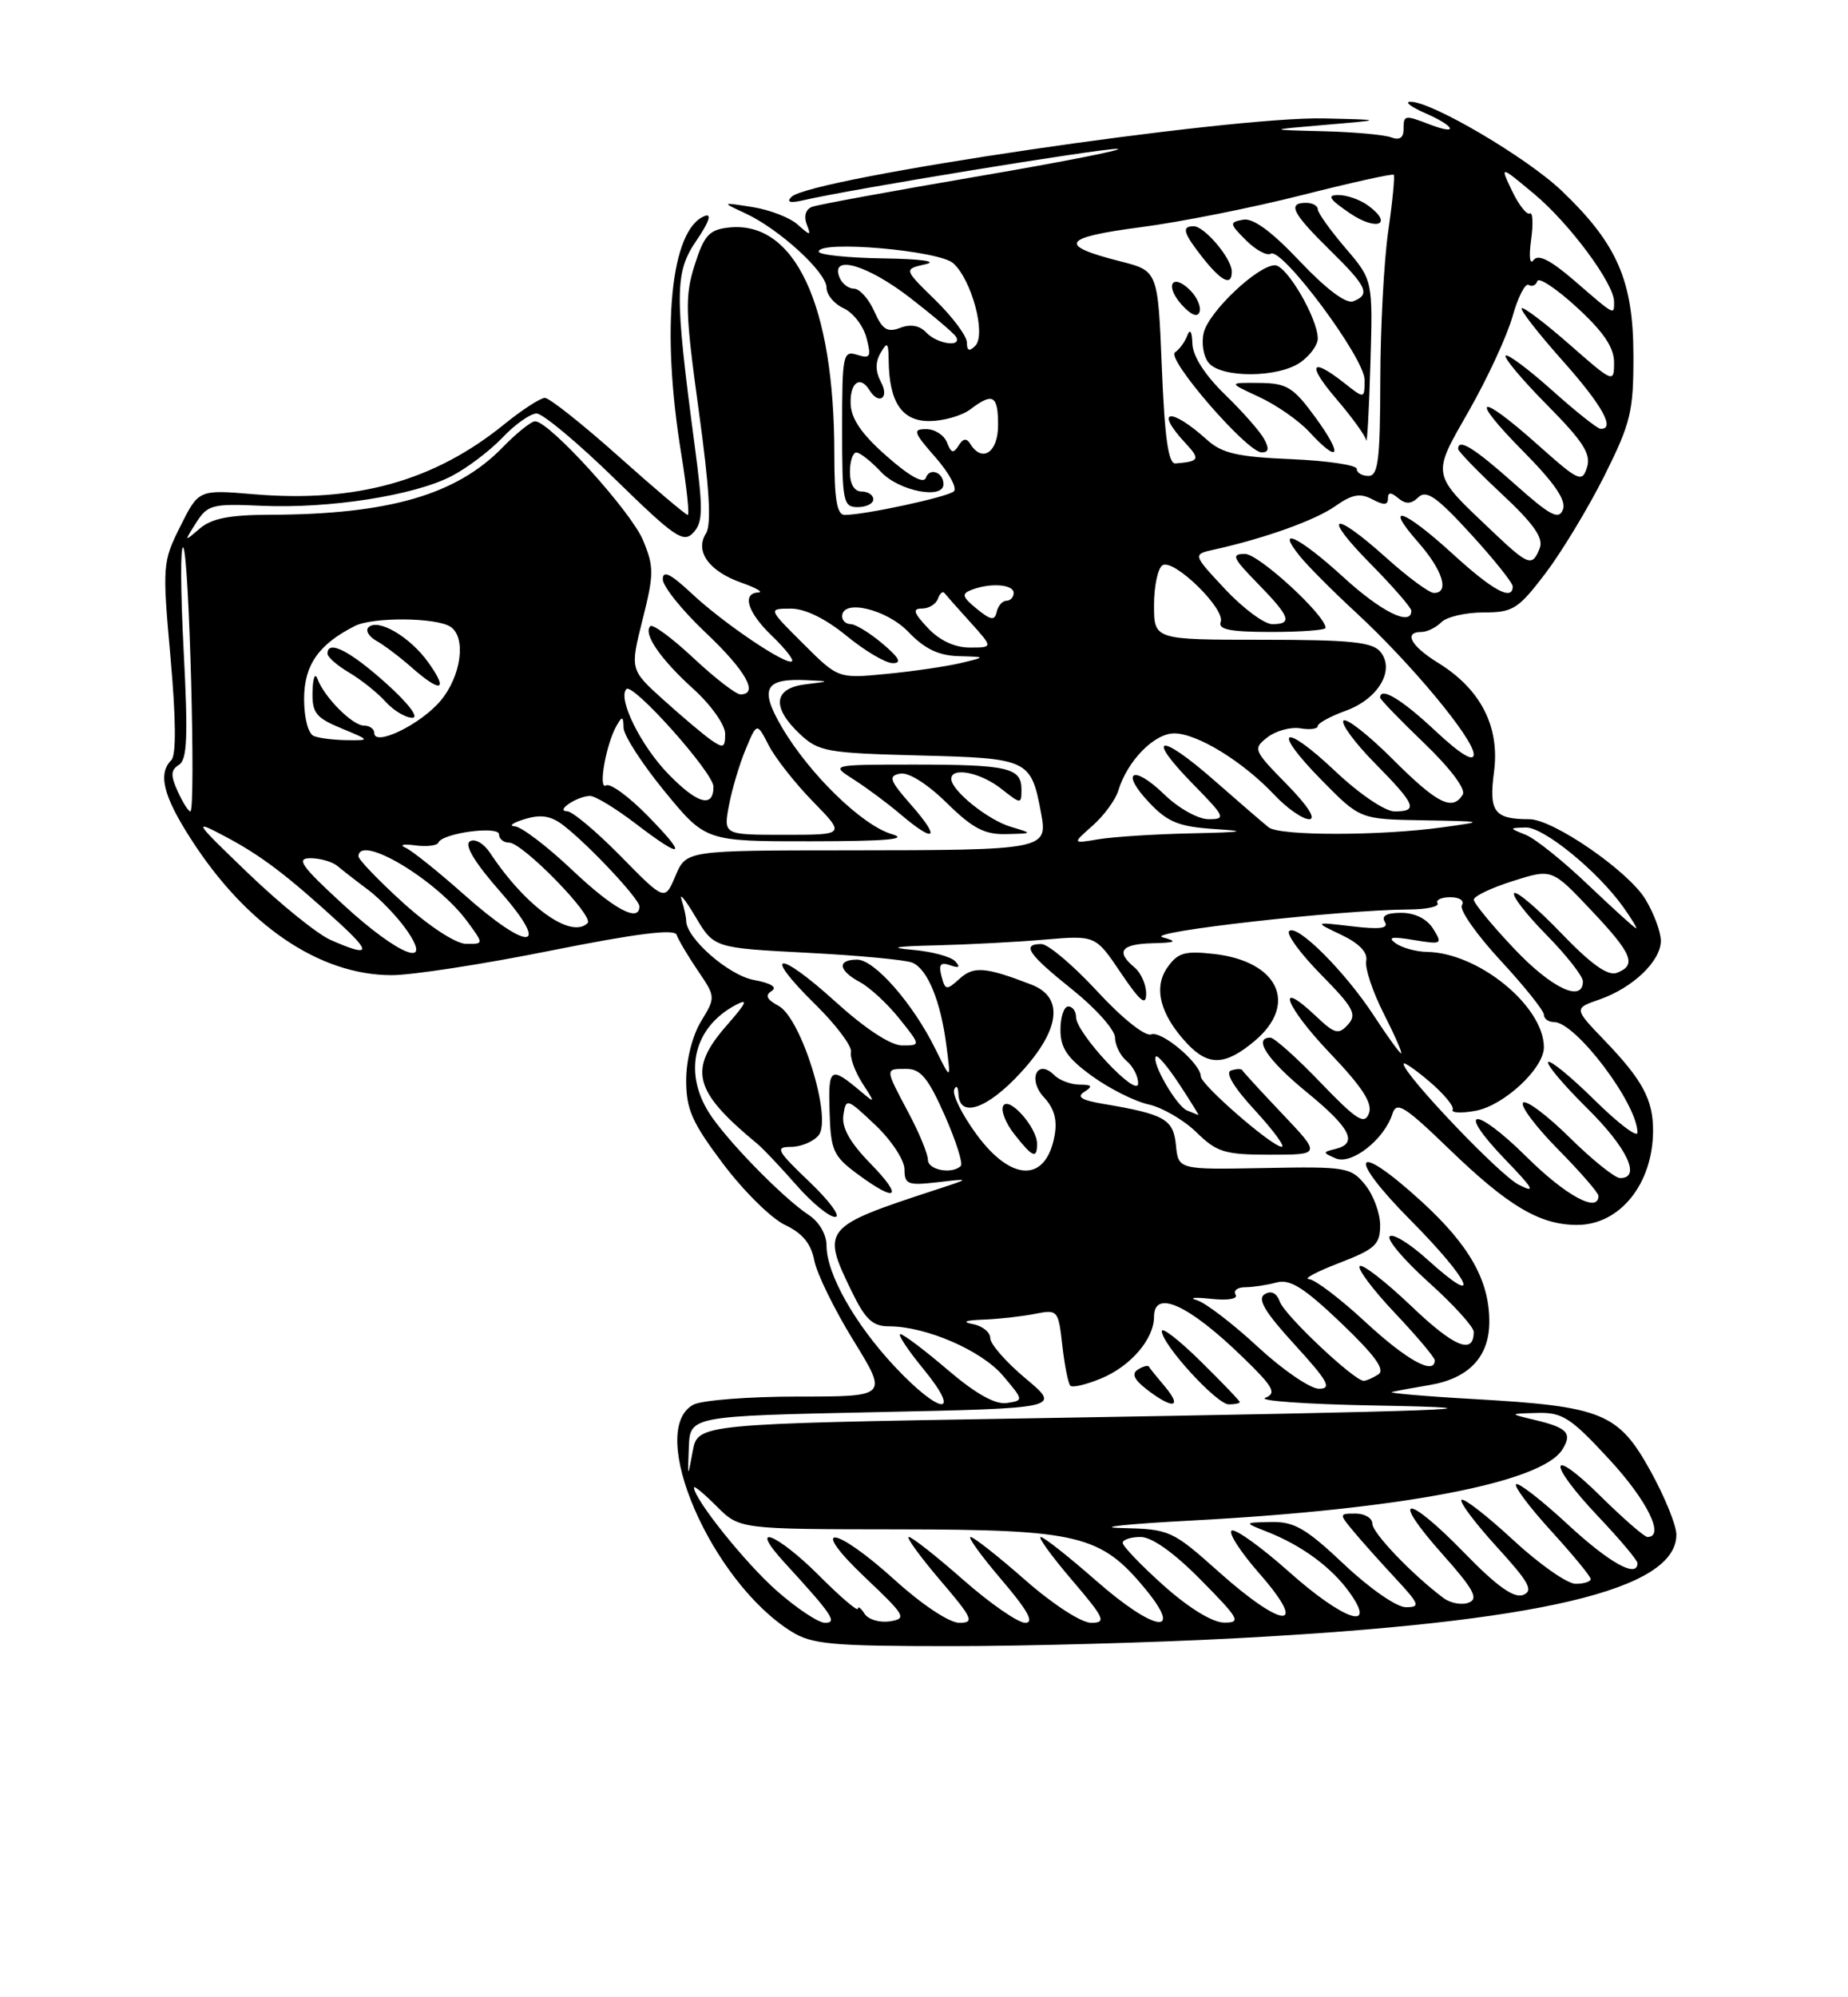<?xml version="1.0" encoding="UTF-8" standalone="no"?>
<!DOCTYPE svg PUBLIC "-//W3C//DTD SVG 1.1//EN" "http://www.w3.org/Graphics/SVG/1.1/DTD/svg11.dtd" >
<svg xmlns="http://www.w3.org/2000/svg" xmlns:xlink="http://www.w3.org/1999/xlink" version="1.1" viewBox="0 0 237 256">
 <g >
 <path fill="currentColor"
d=" M 158.50 209.98 C 197.46 207.92 215.03 203.78 214.99 196.68 C 214.98 195.48 213.48 191.80 211.65 188.50 C 207.55 181.11 205.48 180.26 189.17 179.33 C 182.75 178.97 177.95 178.55 178.50 178.42 C 179.05 178.28 181.21 177.88 183.31 177.53 C 188.38 176.68 191.00 173.91 191.00 169.40 C 191.00 164.12 188.46 159.62 182.30 153.99 C 173.59 146.03 172.54 147.98 180.97 156.47 C 188.69 164.25 190.24 167.93 183.06 161.44 C 180.80 159.39 178.62 158.06 178.22 158.47 C 177.83 158.88 180.09 161.54 183.25 164.38 C 186.41 167.22 189.00 170.07 189.00 170.71 C 189.00 173.70 186.50 172.67 180.99 167.40 C 177.69 164.26 174.71 161.95 174.38 162.28 C 174.05 162.62 176.08 165.32 178.89 168.29 C 181.70 171.26 184.00 173.99 184.00 174.35 C 184.00 176.32 180.42 174.35 175.17 169.50 C 171.91 166.47 168.62 163.98 167.87 163.95 C 167.11 163.92 168.86 162.99 171.75 161.88 C 176.36 160.10 177.00 159.52 177.00 157.04 C 177.00 155.49 176.13 153.16 175.08 151.86 C 173.25 149.61 172.63 149.51 162.14 149.71 C 151.12 149.92 151.12 149.92 150.81 146.78 C 150.48 143.45 149.38 142.82 141.57 141.50 C 138.69 141.02 138.02 140.60 139.07 139.94 C 140.19 139.22 140.06 139.03 138.45 139.02 C 137.32 139.01 135.86 138.46 135.20 137.80 C 133.02 135.62 131.75 138.36 133.89 140.65 C 135.21 142.07 135.62 143.56 135.24 145.59 C 134.12 151.61 129.69 151.50 125.20 145.35 C 123.38 142.86 122.11 140.30 122.37 139.66 C 122.63 139.02 122.88 139.29 122.92 140.25 C 123.06 143.36 126.62 142.14 130.87 137.52 C 135.99 131.98 136.49 127.81 132.25 126.19 C 126.35 123.92 124.87 123.81 123.06 125.45 C 121.38 126.97 121.22 126.94 120.74 125.11 C 120.35 123.62 120.62 123.29 121.86 123.72 C 123.00 124.12 123.20 123.97 122.50 123.21 C 121.95 122.61 119.47 121.95 117.00 121.74 C 113.87 121.47 114.78 121.29 120.00 121.17 C 124.12 121.07 130.43 120.74 134.00 120.43 C 140.50 119.88 140.50 119.88 143.74 124.69 C 146.22 128.36 146.99 129.00 146.99 127.37 C 147.00 126.20 146.32 124.68 145.50 124.00 C 143.06 121.97 143.76 121.01 147.75 120.90 C 150.85 120.82 151.08 120.68 149.09 120.13 C 146.70 119.46 172.01 116.61 180.67 116.57 C 182.96 116.56 184.62 116.20 184.36 115.77 C 184.10 115.35 184.84 115.00 186.00 115.00 C 187.20 115.00 187.84 115.45 187.48 116.03 C 187.13 116.60 189.35 119.77 192.42 123.09 C 195.49 126.40 198.00 129.54 198.00 130.06 C 198.00 130.58 198.59 131.00 199.30 131.00 C 202.08 131.00 210.00 141.48 210.00 145.17 C 210.00 145.86 207.54 144.00 204.52 141.02 C 201.51 138.05 198.82 135.84 198.55 136.12 C 198.27 136.39 200.51 139.05 203.52 142.02 C 208.68 147.11 210.52 151.00 207.78 151.00 C 207.11 151.00 204.20 148.66 201.31 145.81 C 198.41 142.95 195.73 140.94 195.33 141.33 C 194.94 141.73 196.95 144.41 199.81 147.31 C 202.66 150.20 205.00 152.89 205.00 153.28 C 205.00 155.53 200.82 153.27 195.81 148.31 C 189.04 141.61 186.57 141.91 193.06 148.64 C 196.71 152.42 197.01 152.99 194.77 151.85 C 192.30 150.60 180.00 137.69 180.00 136.35 C 180.00 136.05 181.51 137.08 183.35 138.65 C 185.19 140.22 186.52 141.83 186.30 142.23 C 186.08 142.64 187.39 142.71 189.20 142.38 C 192.84 141.74 198.00 136.95 198.00 134.23 C 197.98 128.95 189.59 122.10 183.00 122.01 C 181.62 121.99 179.82 121.49 179.00 120.91 C 177.89 120.12 178.47 120.01 181.29 120.48 C 184.92 121.08 185.03 121.02 183.80 119.05 C 183.00 117.77 181.46 117.00 179.70 117.00 C 177.82 117.00 177.12 117.39 177.60 118.16 C 178.12 119.00 176.99 119.16 173.41 118.73 C 168.50 118.15 168.50 118.15 172.02 119.82 C 174.33 120.92 175.43 122.08 175.21 123.17 C 175.03 124.09 176.04 127.12 177.46 129.92 C 178.88 132.71 179.88 135.00 179.69 135.00 C 179.49 135.00 177.95 132.86 176.24 130.25 C 172.56 124.59 166.32 118.35 165.33 119.34 C 164.94 119.73 166.79 122.25 169.43 124.93 C 173.59 129.15 174.06 130.02 172.87 131.33 C 171.66 132.65 171.18 132.53 168.76 130.24 C 163.43 125.20 164.85 128.99 170.50 134.92 C 174.72 139.34 176.06 141.40 175.56 142.71 C 174.98 144.21 173.99 143.57 169.35 138.75 C 166.32 135.59 163.42 133.00 162.92 133.00 C 160.64 133.00 162.55 135.87 167.55 139.96 C 173.22 144.59 174.22 146.56 171.25 147.27 C 169.60 147.67 169.61 147.74 171.30 148.47 C 173.32 149.35 177.53 146.05 178.57 142.77 C 179.10 141.11 180.10 141.73 185.84 147.27 C 193.45 154.62 197.48 157.00 202.26 157.00 C 207.76 157.00 212.00 151.72 212.00 144.87 C 212.00 140.94 210.62 138.39 205.80 133.38 C 201.83 129.25 201.83 129.25 205.12 128.11 C 209.42 126.61 213.00 123.18 213.00 120.58 C 212.99 119.43 212.10 117.04 211.01 115.25 C 208.80 111.62 199.18 105.00 196.13 105.00 C 191.63 105.00 190.92 104.05 191.60 98.95 C 192.37 93.15 189.91 88.34 184.45 84.97 C 180.93 82.80 179.96 81.00 182.30 81.00 C 183.02 81.00 184.16 80.44 184.85 79.75 C 185.54 79.06 187.97 78.50 190.24 78.50 C 194.04 78.50 194.70 78.08 198.19 73.50 C 200.28 70.75 203.68 65.12 205.75 61.00 C 209.15 54.19 209.50 52.76 209.48 45.50 C 209.46 35.99 207.41 31.28 200.33 24.50 C 195.87 20.22 183.53 12.96 180.85 13.04 C 180.11 13.06 180.96 13.71 182.75 14.49 C 186.59 16.16 187.16 17.39 183.43 15.98 C 180.09 14.70 180.00 14.72 180.00 16.61 C 180.00 17.66 179.46 18.01 178.42 17.61 C 177.55 17.27 173.61 16.92 169.67 16.82 C 162.50 16.64 162.50 16.64 170.00 16.00 C 177.50 15.36 177.50 15.36 169.80 15.18 C 157.67 14.90 103.87 22.82 101.50 25.24 C 100.82 25.93 101.33 26.06 103.07 25.66 C 108.89 24.29 141.22 19.01 143.28 19.08 C 144.50 19.13 136.50 20.71 125.50 22.59 C 114.50 24.47 104.89 26.23 104.15 26.51 C 103.34 26.81 103.06 27.70 103.44 28.70 C 104.04 30.26 103.95 30.26 102.29 28.78 C 101.31 27.89 98.70 26.89 96.50 26.54 C 92.50 25.91 92.50 25.91 95.58 27.34 C 99.93 29.35 106.00 34.90 106.00 36.87 C 106.00 37.78 106.99 38.97 108.19 39.51 C 109.40 40.06 110.72 41.76 111.12 43.29 C 111.76 45.74 111.61 46.01 109.93 45.48 C 108.11 44.90 108.00 45.45 108.00 54.93 C 108.00 64.33 108.13 65.00 110.00 65.00 C 111.10 65.00 112.00 64.55 112.00 64.00 C 112.00 63.45 111.33 63.00 110.50 63.00 C 109.57 63.00 109.00 62.06 109.00 60.50 C 109.00 59.12 109.37 58.00 109.83 58.00 C 110.28 58.00 111.71 59.12 113.00 60.50 C 115.30 62.95 121.00 64.06 121.00 62.06 C 121.00 60.53 119.21 59.88 118.74 61.24 C 118.46 62.05 116.67 61.07 113.75 58.50 C 110.52 55.67 109.16 53.70 109.09 51.75 C 109.00 49.03 110.31 48.07 111.50 50.00 C 112.71 51.96 114.09 51.03 112.99 48.99 C 112.26 47.61 112.24 46.42 112.93 45.24 C 113.79 43.75 113.94 43.89 113.97 46.18 C 114.03 51.57 115.67 54.00 119.23 53.97 C 121.03 53.95 123.37 53.28 124.44 52.47 C 127.34 50.27 128.00 50.65 128.00 54.50 C 128.00 58.00 125.96 59.36 124.43 56.89 C 123.96 56.12 123.50 56.19 122.93 57.12 C 122.28 58.16 121.97 58.08 121.45 56.72 C 121.08 55.77 119.89 55.00 118.79 55.00 C 117.01 55.00 117.14 55.40 119.97 58.62 C 121.72 60.62 122.78 62.58 122.33 62.98 C 121.51 63.71 110.90 66.00 108.33 66.00 C 107.34 66.00 107.00 64.03 107.00 58.18 C 107.00 39.02 101.93 28.20 93.41 29.17 C 90.94 29.45 90.29 30.18 89.08 33.99 C 87.82 37.98 87.88 40.03 89.61 52.61 C 90.99 62.57 91.26 67.22 90.54 68.37 C 89.08 70.67 90.93 73.23 95.10 74.69 C 96.97 75.35 97.94 75.91 97.25 75.94 C 95.10 76.04 95.88 78.51 98.99 81.49 C 100.63 83.07 101.80 84.53 101.58 84.75 C 100.94 85.39 92.82 79.92 88.75 76.11 C 86.02 73.55 85.00 73.04 85.00 74.24 C 85.00 75.15 87.47 78.23 90.50 81.09 C 95.65 85.96 97.36 89.00 94.96 89.00 C 94.38 89.00 91.68 86.91 88.94 84.35 C 86.21 81.79 83.71 79.95 83.40 80.26 C 82.45 81.22 84.70 84.49 88.95 88.33 C 91.19 90.36 93.00 92.92 93.00 94.05 C 93.00 95.86 92.77 95.95 91.14 94.81 C 90.12 94.09 87.38 91.77 85.04 89.66 C 80.80 85.83 80.80 85.83 82.41 79.41 C 83.88 73.58 83.88 72.65 82.47 69.25 C 80.94 65.56 70.45 54.00 68.63 54.00 C 68.12 54.00 66.25 55.50 64.47 57.33 C 58.55 63.42 49.87 65.94 34.58 65.98 C 29.45 65.99 27.13 66.45 25.61 67.75 C 23.59 69.48 23.59 69.47 25.15 67.01 C 26.62 64.69 27.21 64.54 33.62 64.83 C 42.19 65.21 53.07 63.52 57.86 61.05 C 59.86 60.03 62.82 57.79 64.44 56.09 C 66.05 54.39 68.02 53.00 68.82 53.00 C 69.61 53.00 74.14 56.78 78.88 61.41 C 86.57 68.91 87.65 69.65 88.93 68.26 C 90.16 66.92 90.18 65.29 89.09 57.10 C 86.49 37.52 86.52 34.91 89.33 30.81 C 90.93 28.47 91.32 27.32 90.39 27.68 C 86.00 29.36 84.74 42.16 87.38 58.25 C 88.07 62.51 88.44 66.00 88.20 66.00 C 87.95 66.00 83.96 62.63 79.34 58.50 C 74.72 54.38 70.46 51.00 69.88 51.00 C 69.31 51.00 66.96 52.52 64.67 54.38 C 55.69 61.66 45.68 64.45 32.57 63.35 C 25.48 62.75 25.48 62.75 23.13 67.45 C 20.84 72.03 20.81 72.47 21.87 84.30 C 22.57 92.18 22.61 96.79 21.97 97.43 C 20.24 99.16 20.93 101.99 24.41 107.42 C 31.54 118.58 40.93 124.97 50.20 124.99 C 52.79 125.00 61.99 123.58 70.65 121.84 C 81.55 119.66 86.51 119.03 86.77 119.81 C 86.98 120.43 88.19 122.48 89.47 124.37 C 91.79 127.78 91.79 127.81 89.90 130.92 C 88.79 132.75 88.00 135.89 88.00 138.47 C 88.00 142.19 88.75 143.88 92.75 149.19 C 95.36 152.66 98.93 156.18 100.67 157.00 C 102.91 158.06 104.02 159.40 104.43 161.56 C 104.76 163.25 107.01 167.86 109.45 171.81 C 113.88 179.00 113.88 179.00 102.38 179.00 C 96.05 179.00 90.00 179.47 88.93 180.04 C 82.82 183.31 91.20 202.71 101.50 209.12 C 104.13 210.76 106.64 210.99 122.00 210.99 C 131.62 210.99 148.05 210.54 158.50 209.98 Z  M 133.00 146.61 C 133.00 144.52 129.43 140.49 128.67 141.72 C 128.32 142.29 128.95 143.94 130.09 145.38 C 132.42 148.35 133.00 148.59 133.00 146.61 Z  M 164.46 142.77 C 161.73 139.90 159.42 137.37 159.31 137.17 C 159.21 136.96 158.56 136.98 157.87 137.21 C 157.09 137.47 158.24 139.39 160.94 142.31 C 163.31 144.89 164.86 147.00 164.38 146.99 C 163.14 146.98 154.00 139.03 154.00 137.97 C 154.00 136.32 148.98 132.07 147.64 132.58 C 146.87 132.88 143.92 130.53 140.71 127.05 C 137.63 123.72 134.41 121.00 133.55 121.00 C 130.96 121.00 131.85 122.30 137.55 126.86 C 140.55 129.26 143.00 132.02 143.00 132.99 C 143.00 133.96 143.68 135.32 144.50 136.00 C 145.32 136.68 145.98 137.98 145.96 138.87 C 145.91 140.87 138.00 132.42 138.00 130.37 C 138.00 129.62 137.55 129.00 137.00 129.00 C 136.45 129.00 136.00 130.35 136.00 131.99 C 136.00 134.34 136.87 135.62 140.06 137.93 C 142.29 139.54 145.55 141.18 147.31 141.56 C 149.06 141.95 151.82 143.55 153.44 145.13 C 156.07 147.70 157.07 148.00 162.90 148.00 C 169.42 148.00 169.42 148.00 164.46 142.77 Z  M 160.92 133.41 C 166.53 128.69 163.94 123.20 155.68 122.27 C 151.94 121.85 151.04 122.11 149.71 124.01 C 147.89 126.60 148.79 130.07 152.24 133.75 C 154.98 136.67 157.14 136.59 160.92 133.41 Z  M 99.61 203.89 C 95.58 200.34 89.00 192.13 89.00 190.65 C 89.00 190.38 90.32 191.47 91.92 193.08 C 94.85 196.00 94.85 196.00 115.17 196.02 C 138.32 196.05 141.15 196.73 146.85 203.62 C 151.95 209.79 148.02 209.14 140.55 202.58 C 137.05 199.51 133.87 197.00 133.47 197.00 C 133.08 197.00 134.87 199.47 137.46 202.50 C 141.67 207.43 141.93 208.00 139.94 208.00 C 138.68 208.00 135.02 205.63 131.46 202.50 C 128.01 199.47 124.87 197.00 124.47 197.00 C 124.08 197.00 125.87 199.47 128.46 202.50 C 131.82 206.44 132.68 208.00 131.48 208.00 C 130.56 208.00 126.99 205.53 123.54 202.50 C 120.10 199.47 116.96 197.00 116.56 197.00 C 116.17 197.00 117.96 199.47 120.54 202.50 C 124.76 207.43 125.01 208.00 123.03 208.00 C 121.75 208.00 118.25 205.68 114.74 202.50 C 106.91 195.41 103.54 195.18 111.00 202.24 C 116.13 207.10 116.34 207.47 114.11 207.81 C 112.80 208.01 111.34 207.57 110.88 206.84 C 110.41 206.10 110.02 205.82 110.02 206.20 C 110.01 206.59 107.77 204.68 105.05 201.95 C 99.59 196.50 95.83 195.06 100.58 200.25 C 106.76 206.99 107.44 208.00 105.80 208.00 C 104.96 208.00 102.18 206.15 99.61 203.89 Z  M 149.23 203.22 C 146.33 200.62 143.97 198.16 143.98 197.75 C 143.99 197.34 145.03 197.00 146.28 197.00 C 147.73 197.00 150.57 199.02 154.00 202.50 C 158.96 207.52 159.22 208.00 156.97 207.97 C 155.47 207.95 152.43 206.08 149.23 203.22 Z  M 156.34 201.50 C 150.32 196.13 150.03 196.00 143.84 195.85 C 140.35 195.77 144.47 195.33 153.00 194.88 C 179.79 193.45 197.71 190.02 200.36 185.80 C 201.68 183.70 201.02 182.99 196.80 181.99 C 193.50 181.20 193.50 181.20 197.14 181.10 C 200.37 181.01 201.43 181.69 206.39 187.06 C 211.26 192.32 213.56 197.00 211.28 197.00 C 210.89 197.00 208.19 194.65 205.28 191.78 C 198.57 185.16 198.33 187.36 205.00 194.41 C 207.75 197.31 210.00 199.99 210.00 200.35 C 210.00 202.34 206.40 200.33 201.03 195.36 C 197.68 192.26 194.71 189.96 194.43 190.24 C 194.15 190.52 196.19 193.23 198.96 196.26 C 201.73 199.30 204.00 202.05 204.00 202.39 C 204.00 202.73 203.13 203.00 202.06 203.00 C 200.99 203.00 197.37 200.46 194.03 197.36 C 190.68 194.26 187.71 191.96 187.43 192.24 C 187.15 192.52 189.19 195.23 191.96 198.27 C 196.11 202.81 196.71 203.90 195.33 204.43 C 194.15 204.88 191.95 203.31 187.74 198.98 C 180.35 191.38 178.15 191.52 184.95 199.16 C 189.00 203.70 189.66 204.92 188.36 205.41 C 187.47 205.76 186.02 205.49 185.12 204.82 C 181.13 201.84 176.00 196.48 176.00 195.30 C 176.00 194.58 175.03 194.00 173.85 194.00 C 171.72 194.00 171.72 194.03 173.56 196.25 C 174.59 197.49 177.00 200.19 178.92 202.25 C 182.06 205.63 182.20 206.00 180.29 206.00 C 179.11 206.00 175.64 203.59 172.37 200.50 C 167.50 195.90 165.97 195.01 163.02 195.08 C 159.50 195.15 159.50 195.15 162.50 196.33 C 166.94 198.07 170.79 200.90 173.09 204.13 C 176.71 209.21 172.25 207.66 165.25 201.41 C 161.81 198.35 158.54 195.99 157.99 196.17 C 157.43 196.36 159.04 198.87 161.57 201.75 C 167.91 209.00 164.57 208.84 156.34 201.50 Z  M 88.34 185.50 C 88.50 181.50 88.50 181.50 112.30 181.00 C 136.10 180.50 136.10 180.50 131.55 176.70 C 129.05 174.61 127.00 172.28 127.00 171.52 C 127.00 170.76 125.99 169.94 124.75 169.71 C 123.30 169.43 123.79 169.22 126.12 169.14 C 128.12 169.06 131.09 168.73 132.73 168.40 C 135.65 167.82 135.73 167.91 136.24 172.45 C 136.53 175.01 136.99 177.33 137.27 177.61 C 137.55 177.89 139.35 177.46 141.26 176.66 C 145.03 175.09 148.00 171.61 148.00 168.78 C 148.00 165.22 152.40 167.20 159.27 173.85 C 163.33 177.77 163.77 178.57 162.27 179.16 C 161.30 179.54 167.47 179.98 176.00 180.14 C 196.25 180.50 185.85 180.89 132.00 181.79 C 89.50 182.50 89.50 182.50 88.84 186.00 C 88.19 189.50 88.19 189.50 88.34 185.50 Z  M 149.42 177.75 C 148.37 176.51 147.43 175.34 147.33 175.15 C 147.22 174.96 146.59 175.13 145.93 175.54 C 145.08 176.07 145.44 176.83 147.11 178.12 C 150.42 180.66 151.69 180.46 149.42 177.75 Z  M 159.00 179.71 C 159.00 179.55 156.75 177.21 154.00 174.50 C 151.25 171.79 149.00 170.04 149.00 170.61 C 149.00 172.30 156.04 180.00 157.58 180.00 C 158.36 180.00 159.00 179.87 159.00 179.71 Z  M 114.73 175.14 C 109.61 169.67 106.00 163.27 106.00 159.65 C 106.00 158.24 105.06 156.61 103.75 155.75 C 100.37 153.53 92.94 145.90 90.85 142.50 C 87.63 137.26 89.05 131.65 94.30 128.84 C 96.02 127.92 95.79 128.47 93.25 131.37 C 88.21 137.11 88.90 139.82 97.14 146.62 C 97.89 147.24 100.12 149.61 102.11 151.87 C 104.09 154.14 106.34 155.99 107.11 155.98 C 107.87 155.96 106.39 153.94 103.81 151.48 C 99.62 147.48 99.36 147.00 101.44 147.00 C 102.71 147.00 104.31 146.33 104.98 145.52 C 106.76 143.38 102.77 130.48 99.84 128.92 C 98.32 128.10 98.08 127.57 98.96 127.02 C 99.74 126.54 98.88 126.01 96.66 125.60 C 93.41 124.99 88.00 120.24 88.00 118.01 C 88.00 117.54 87.73 116.34 87.41 115.33 C 87.08 114.32 87.88 115.30 89.19 117.50 C 91.56 121.50 91.56 121.50 103.53 122.12 C 110.11 122.46 116.18 123.03 117.01 123.39 C 118.96 124.22 120.64 128.31 121.37 134.00 C 121.96 138.50 121.96 138.50 119.97 134.47 C 117.10 128.64 112.16 123.00 109.93 123.00 C 107.32 123.00 107.50 124.39 110.30 125.89 C 111.56 126.57 113.83 128.67 115.34 130.56 C 118.09 134.00 118.09 134.00 115.71 134.00 C 114.23 134.00 111.00 131.88 107.13 128.38 C 99.70 121.65 97.64 121.94 104.55 128.73 C 107.22 131.35 109.28 134.10 109.14 134.83 C 108.99 135.56 109.65 137.36 110.59 138.83 C 112.27 141.43 112.26 141.46 110.40 139.90 C 106.49 136.61 106.21 136.79 106.39 142.49 C 106.54 147.47 106.86 148.18 109.97 150.48 C 115.06 154.24 115.92 153.53 111.62 149.12 C 109.00 146.44 107.93 144.53 108.16 142.94 C 108.49 140.71 108.61 140.75 112.25 144.19 C 114.31 146.14 116.00 148.70 116.00 149.88 C 116.00 151.81 116.42 151.97 120.25 151.53 C 124.50 151.03 124.50 151.03 120.00 152.50 C 105.54 157.23 105.32 157.49 109.20 165.47 C 110.98 169.13 111.90 170.00 114.02 170.00 C 118.76 170.00 125.90 173.10 128.64 176.34 C 131.30 179.49 131.30 179.50 129.10 179.83 C 127.63 180.04 125.12 178.64 121.54 175.58 C 118.59 173.06 115.86 171.00 115.47 171.00 C 115.08 171.00 116.42 173.03 118.45 175.50 C 123.50 181.67 120.57 181.38 114.73 175.14 Z  M 161.30 172.62 C 158.11 169.66 154.60 166.98 153.50 166.65 C 152.40 166.33 153.20 166.25 155.27 166.47 C 157.47 166.71 158.80 166.49 158.46 165.94 C 158.14 165.42 158.70 164.99 159.69 164.99 C 160.69 164.98 162.50 164.71 163.71 164.38 C 165.45 163.91 167.22 165.03 171.99 169.57 C 176.32 173.71 177.69 175.58 176.77 176.16 C 176.07 176.61 175.23 176.98 174.89 176.98 C 173.70 177.01 164.80 168.64 164.15 166.87 C 163.72 165.71 163.03 165.37 162.18 165.89 C 161.21 166.49 162.22 168.18 166.04 172.35 C 170.31 177.02 170.85 178.00 169.16 178.00 C 168.03 178.00 164.50 175.58 161.30 172.62 Z  M 119.00 148.65 C 119.00 147.91 117.88 145.18 116.50 142.60 C 113.46 136.88 113.47 137.00 116.26 137.00 C 118.07 137.00 119.06 138.21 121.15 142.94 C 122.60 146.21 123.53 149.14 123.22 149.44 C 122.11 150.55 119.00 149.97 119.00 148.65 Z  M 194.15 121.56 C 191.32 118.57 189.01 115.76 189.01 115.31 C 189.02 114.86 191.28 113.79 194.03 112.92 C 199.03 111.34 199.03 111.34 204.01 116.61 C 209.35 122.25 209.95 123.70 207.36 124.69 C 206.21 125.13 204.07 123.61 200.23 119.62 C 197.22 116.48 194.50 114.17 194.19 114.48 C 193.87 114.79 195.73 117.19 198.31 119.81 C 200.89 122.43 203.00 125.12 203.00 125.78 C 203.00 128.58 198.95 126.65 194.15 121.56 Z  M 42.41 120.48 C 40.71 119.74 35.99 115.92 31.91 112.01 C 24.83 105.21 24.69 105.00 28.85 107.20 C 33.45 109.63 36.76 112.13 43.42 118.22 C 47.73 122.16 47.48 122.71 42.41 120.48 Z  M 44.02 115.95 C 38.63 111.00 37.92 110.00 39.81 110.00 C 41.06 110.00 42.63 110.45 43.29 111.01 C 43.96 111.57 45.72 112.94 47.21 114.05 C 48.70 115.17 50.87 117.42 52.03 119.04 C 55.80 124.33 51.22 122.57 44.02 115.95 Z  M 51.72 115.73 C 48.54 112.85 45.96 110.16 45.97 109.75 C 46.08 106.84 55.96 112.75 59.90 118.07 C 62.06 121.00 62.06 121.00 59.78 120.98 C 58.46 120.96 55.07 118.76 51.72 115.73 Z  M 59.50 114.65 C 56.20 111.72 52.83 109.02 52.00 108.65 C 51.17 108.29 51.72 108.15 53.22 108.35 C 54.71 108.55 56.06 108.39 56.22 108.00 C 56.70 106.78 64.00 105.80 64.00 106.95 C 64.00 107.53 64.58 108.00 65.29 108.00 C 67.02 108.00 76.23 117.43 75.36 118.31 C 73.26 120.41 67.42 116.22 62.85 109.32 C 62.04 108.09 60.90 107.44 60.26 107.84 C 59.52 108.30 60.86 110.54 64.14 114.27 C 70.80 121.86 67.87 122.10 59.50 114.65 Z  M 203.69 113.43 C 200.50 110.38 196.90 107.50 195.69 107.01 C 193.50 106.13 193.50 106.13 195.67 106.06 C 197.96 106.00 204.87 111.63 208.17 116.25 C 209.25 117.76 209.99 118.99 209.82 118.98 C 209.64 118.97 206.89 116.47 203.69 113.43 Z  M 73.37 111.50 C 70.17 108.47 66.86 105.96 66.02 105.91 C 65.19 105.87 65.77 105.45 67.32 104.98 C 69.41 104.35 70.69 104.57 72.30 105.82 C 75.57 108.36 82.00 115.22 82.00 116.17 C 82.00 118.32 78.67 116.52 73.37 111.50 Z  M 79.61 109.75 C 76.50 106.59 73.41 103.99 72.73 103.98 C 71.15 103.96 74.03 102.04 75.67 102.02 C 76.32 102.01 78.91 103.58 81.43 105.50 C 87.67 110.27 88.30 109.90 83.04 104.54 C 80.64 102.09 78.25 100.35 77.73 100.67 C 76.67 101.32 77.71 95.40 79.08 93.00 C 79.80 91.74 79.94 91.79 79.97 93.28 C 79.99 94.26 82.36 97.93 85.25 101.45 C 90.50 107.84 90.50 107.84 104.00 107.83 C 113.72 107.82 116.62 107.57 114.37 106.91 C 110.58 105.81 103.81 99.23 100.28 93.22 C 97.36 88.24 98.07 86.91 103.50 87.18 C 106.50 87.32 106.50 87.32 103.25 87.72 C 99.20 88.23 98.94 90.66 102.58 94.08 C 104.98 96.34 106.02 96.52 117.88 96.83 C 131.95 97.19 132.22 97.31 133.52 104.24 C 134.39 108.90 134.04 108.97 108.75 108.99 C 88.01 109.00 88.01 109.00 86.63 112.25 C 85.26 115.50 85.26 115.50 79.61 109.75 Z  M 116.92 103.25 C 114.08 100.02 113.87 99.46 115.43 99.16 C 116.51 98.95 118.90 100.45 121.40 102.90 C 124.74 106.18 126.27 106.98 129.04 106.91 C 132.50 106.83 132.50 106.83 129.62 105.97 C 126.68 105.09 122.00 101.32 122.00 99.83 C 122.00 98.27 125.73 99.00 128.37 101.07 C 130.95 103.10 131.00 103.11 131.00 101.18 C 131.00 98.40 129.24 98.00 117.17 98.00 C 106.50 98.01 106.50 98.01 109.50 99.92 C 111.15 100.97 113.85 102.98 115.50 104.38 C 119.93 108.14 120.68 107.54 116.92 103.25 Z  M 140.13 105.82 C 141.58 104.54 143.06 102.52 143.42 101.33 C 144.58 97.52 148.02 94.00 150.59 94.00 C 153.53 94.00 159.40 97.60 163.44 101.89 C 165.05 103.60 167.06 105.00 167.90 105.00 C 168.83 105.00 167.71 103.26 165.01 100.51 C 160.74 96.16 160.66 95.97 162.55 94.50 C 163.62 93.67 165.51 93.15 166.75 93.35 C 167.99 93.56 169.00 93.43 169.00 93.06 C 169.00 92.70 170.60 91.82 172.56 91.11 C 176.77 89.59 178.96 85.87 177.02 83.53 C 176.00 82.29 173.11 82.00 161.88 82.00 C 148.00 82.00 148.00 82.00 148.00 77.56 C 148.00 75.12 148.49 72.82 149.09 72.45 C 150.52 71.56 157.19 78.06 156.55 79.72 C 156.18 80.68 157.78 81.00 163.03 81.00 C 166.86 81.00 170.00 80.76 170.00 80.48 C 170.00 78.86 161.43 71.00 159.67 71.00 C 157.86 71.00 158.06 71.48 161.30 74.79 C 165.47 79.06 165.80 80.00 163.16 80.00 C 162.15 80.00 159.44 77.99 157.13 75.53 C 152.94 71.05 152.94 71.05 155.72 70.44 C 162.21 69.00 168.69 66.68 171.25 64.87 C 173.41 63.35 174.44 63.17 176.00 64.00 C 177.46 64.78 178.00 64.76 178.00 63.91 C 178.00 63.07 178.36 63.05 179.32 63.85 C 180.29 64.66 180.99 64.62 181.91 63.73 C 182.92 62.75 184.28 63.70 188.59 68.41 C 191.57 71.66 194.00 74.70 194.00 75.16 C 194.00 77.08 191.46 75.71 186.31 71.00 C 179.99 65.23 177.34 64.35 181.90 69.53 C 185.03 73.10 185.93 76.00 183.90 76.00 C 183.29 76.00 180.54 73.97 177.79 71.50 C 170.87 65.28 169.42 65.84 175.78 72.28 C 178.65 75.19 181.00 77.89 181.00 78.28 C 181.00 80.33 177.17 78.44 172.31 74.00 C 166.66 68.83 163.48 67.29 166.68 71.26 C 167.68 72.51 170.93 75.77 173.90 78.51 C 181.01 85.08 189.00 94.70 189.00 96.69 C 189.00 97.72 187.28 96.67 184.04 93.64 C 179.75 89.62 177.00 87.97 177.00 89.42 C 177.00 89.64 179.54 92.28 182.65 95.26 C 186.01 98.49 188.02 101.16 187.59 101.85 C 186.27 104.00 184.32 103.01 178.64 97.34 C 175.53 94.23 172.68 91.99 172.30 92.36 C 171.93 92.74 173.73 95.19 176.31 97.81 C 181.58 103.16 181.93 104.00 178.85 104.00 C 177.63 104.00 174.35 101.78 171.29 98.89 C 164.44 92.42 162.96 93.36 169.52 100.02 C 174.42 105.00 174.42 105.00 182.46 105.14 C 190.50 105.28 190.50 105.28 185.00 106.04 C 176.99 107.15 164.11 107.15 162.71 106.05 C 162.04 105.52 158.87 102.79 155.66 99.97 C 148.65 93.83 146.83 94.21 153.02 100.52 C 157.13 104.71 157.26 105.00 155.01 105.00 C 153.65 105.00 151.16 103.61 149.31 101.82 C 145.25 97.88 143.58 98.91 147.47 102.96 C 149.80 105.41 151.25 105.97 155.89 106.27 C 160.15 106.54 159.42 106.67 152.88 106.81 C 148.13 106.91 142.73 107.26 140.88 107.57 C 137.50 108.14 137.50 108.14 140.13 105.82 Z  M 93.48 103.25 C 93.87 101.19 94.83 97.94 95.63 96.04 C 97.07 92.58 97.07 92.58 98.59 95.54 C 99.43 97.17 101.98 100.41 104.27 102.75 C 108.42 107.00 108.42 107.00 100.60 107.00 C 92.78 107.00 92.78 107.00 93.48 103.25 Z  M 22.79 101.43 C 21.86 99.39 21.89 98.69 22.95 98.03 C 24.01 97.37 24.13 94.43 23.55 83.35 C 23.15 75.73 23.13 69.81 23.50 70.18 C 24.26 70.92 25.14 104.00 24.41 104.00 C 24.16 104.00 23.43 102.84 22.79 101.43 Z  M 85.75 99.25 C 82.18 95.60 79.17 89.50 80.34 88.32 C 81.18 87.49 91.50 99.05 91.50 100.83 C 91.50 103.61 89.45 103.05 85.75 99.25 Z  M 40.25 94.34 C 39.53 94.05 39.00 92.05 39.00 89.59 C 39.00 85.26 40.85 82.59 45.50 80.24 C 47.79 79.07 55.89 79.13 57.75 80.32 C 59.83 81.65 59.17 86.65 56.49 89.83 C 53.95 92.85 48.00 95.74 48.00 93.95 C 48.00 93.43 47.40 93.00 46.67 93.00 C 45.20 93.00 41.56 89.34 40.71 87.00 C 40.40 86.17 40.12 86.91 40.08 88.64 C 40.01 91.36 40.51 92.00 43.75 93.34 C 47.50 94.90 47.50 94.90 44.50 94.87 C 42.85 94.85 40.94 94.62 40.25 94.34 Z  M 49.47 87.54 C 44.82 83.38 42.00 81.96 42.00 83.78 C 42.00 84.22 43.25 85.31 44.78 86.21 C 46.30 87.11 48.40 88.78 49.43 89.92 C 50.46 91.07 52.02 92.00 52.88 92.00 C 53.79 92.00 52.37 90.14 49.47 87.54 Z  M 54.94 84.92 C 52.60 81.63 48.46 79.20 47.25 80.41 C 46.85 80.82 47.30 81.59 48.26 82.13 C 49.23 82.67 51.25 84.19 52.76 85.52 C 56.56 88.87 57.56 88.59 54.94 84.92 Z  M 103.00 82.50 C 98.50 78.02 98.50 78.02 101.40 78.01 C 103.24 78.00 105.85 79.28 108.57 81.50 C 110.91 83.42 113.58 85.00 114.50 85.00 C 115.69 85.00 115.32 84.30 113.18 82.50 C 111.55 81.12 109.71 80.00 109.11 80.00 C 108.50 80.00 108.00 79.55 108.00 79.00 C 108.00 76.73 113.70 78.07 116.50 81.00 C 118.57 83.16 120.37 84.03 122.94 84.10 C 126.50 84.20 126.50 84.20 123.15 85.00 C 121.31 85.43 117.03 86.06 113.65 86.38 C 107.50 86.98 107.50 86.98 103.00 82.50 Z  M 119.00 80.50 C 117.15 78.53 116.99 78.00 118.24 78.00 C 119.12 78.00 120.03 77.44 120.28 76.75 C 120.53 76.06 120.90 75.73 121.11 76.00 C 121.33 76.28 122.82 77.97 124.44 79.75 C 127.37 83.00 127.37 83.00 124.36 83.00 C 122.44 83.00 120.50 82.09 119.00 80.50 Z  M 125.26 78.03 C 123.38 76.49 123.28 76.11 124.60 75.60 C 127.02 74.67 130.00 74.89 130.00 76.00 C 130.00 76.55 129.58 77.00 129.07 77.00 C 128.56 77.00 128.00 77.64 127.82 78.43 C 127.56 79.58 127.08 79.51 125.26 78.03 Z  M 191.50 68.21 C 183.44 60.57 183.55 61.13 188.43 52.57 C 190.80 48.41 193.30 42.99 193.99 40.52 C 194.68 38.06 195.61 36.26 196.04 36.52 C 196.47 36.79 196.98 36.57 197.16 36.03 C 197.35 35.49 199.64 37.02 202.25 39.42 C 205.66 42.55 207.00 44.54 207.00 46.47 C 207.00 49.12 206.91 49.09 201.27 44.14 C 198.12 41.38 195.37 39.30 195.15 39.51 C 194.94 39.73 197.29 42.74 200.37 46.20 C 205.48 51.93 207.23 55.07 205.25 54.96 C 204.84 54.93 202.04 52.71 199.03 50.01 C 196.02 47.32 193.34 45.32 193.09 45.58 C 192.83 45.84 195.22 48.69 198.41 51.91 C 203.04 56.58 204.07 58.20 203.53 59.90 C 202.90 61.89 202.49 61.71 197.23 57.02 C 189.53 50.15 188.26 50.68 195.32 57.82 C 199.37 61.91 200.89 64.13 200.44 65.31 C 199.91 66.69 198.82 66.11 194.20 61.99 C 189.05 57.40 187.00 56.14 187.00 57.54 C 187.00 57.84 189.51 60.43 192.57 63.29 C 196.70 67.14 197.97 68.96 197.47 70.25 C 196.52 72.68 196.04 72.51 191.50 68.21 Z  M 174.00 60.10 C 174.00 59.61 170.21 59.05 165.58 58.85 C 158.75 58.57 156.72 58.10 154.83 56.40 C 150.09 52.13 147.97 52.44 152.04 56.81 C 153.96 58.87 153.82 59.15 150.75 59.40 C 149.84 59.47 149.37 56.17 149.00 47.11 C 148.50 34.72 148.50 34.72 143.69 33.50 C 135.60 31.45 136.17 30.45 146.23 29.13 C 151.33 28.47 160.66 26.61 166.97 25.01 C 173.28 23.41 178.57 22.24 178.74 22.40 C 178.90 22.57 178.59 25.81 178.04 29.60 C 177.49 33.40 177.03 42.01 177.02 48.75 C 177.00 58.96 176.75 61.00 175.50 61.00 C 174.68 61.00 174.00 60.60 174.00 60.10 Z  M 162.11 56.25 C 161.59 55.29 159.32 52.72 157.08 50.55 C 154.52 48.06 152.97 45.65 152.92 44.05 C 152.87 42.48 152.62 42.08 152.27 43.00 C 151.96 43.83 151.25 44.79 150.69 45.16 C 149.50 45.93 159.90 57.94 161.79 57.98 C 162.71 57.99 162.80 57.51 162.11 56.25 Z  M 168.74 53.56 C 165.86 49.61 165.06 49.12 161.50 49.08 C 157.50 49.04 157.50 49.04 161.50 50.89 C 163.70 51.91 166.59 53.92 167.92 55.37 C 171.78 59.55 172.28 58.42 168.74 53.56 Z  M 172.53 31.77 C 170.59 29.50 169.00 27.27 169.00 26.82 C 169.00 26.37 168.32 26.00 167.50 26.00 C 165.07 26.00 165.73 27.32 170.50 32.00 C 175.34 36.75 175.80 37.75 173.54 38.62 C 172.63 38.97 170.08 37.06 166.70 33.49 C 163.07 29.65 160.70 27.91 159.42 28.16 C 157.63 28.50 157.66 28.66 159.80 30.80 C 161.05 32.05 162.48 32.82 162.97 32.52 C 164.39 31.64 175.00 45.88 175.00 48.67 C 175.00 51.15 175.00 51.15 172.37 49.07 C 168.05 45.68 167.59 46.71 171.42 51.18 C 173.39 53.48 175.10 55.84 175.21 56.43 C 175.33 57.02 175.57 52.64 175.75 46.70 C 176.07 35.90 176.07 35.90 172.53 31.77 Z  M 166.78 46.44 C 168.00 45.59 169.00 44.22 169.00 43.40 C 169.00 40.82 165.02 34.00 163.51 34.00 C 161.32 34.00 155.06 39.91 154.38 42.62 C 154.05 43.95 154.33 45.69 155.01 46.51 C 156.65 48.48 163.93 48.44 166.78 46.44 Z  M 152.64 37.21 C 150.32 34.90 149.33 36.61 151.56 39.07 C 152.76 40.39 153.59 40.72 153.84 39.98 C 154.06 39.33 153.52 38.09 152.64 37.21 Z  M 157.97 34.75 C 157.92 33.08 154.46 29.00 153.09 29.00 C 151.49 29.00 151.74 29.85 154.25 33.04 C 156.68 36.12 158.02 36.74 157.97 34.75 Z  M 175.45 26.34 C 174.44 25.60 172.74 25.00 171.66 25.00 C 170.13 25.00 170.45 25.51 173.10 27.32 C 176.57 29.68 178.77 28.77 175.45 26.34 Z  M 124.00 43.90 C 124.00 43.08 122.17 40.63 119.94 38.45 C 115.89 34.50 115.89 34.50 118.69 33.87 C 120.35 33.50 118.10 33.19 113.25 33.12 C 108.71 33.05 105.00 32.66 105.00 32.25 C 104.99 30.76 120.43 32.10 122.25 33.74 C 124.63 35.88 126.50 42.90 125.07 44.33 C 124.31 45.09 124.00 44.97 124.00 43.90 Z  M 118.79 42.62 C 117.95 41.72 116.78 41.51 115.45 42.02 C 113.79 42.65 113.16 42.25 112.12 39.90 C 111.41 38.30 110.24 37.00 109.52 37.00 C 108.80 37.00 107.95 36.33 107.64 35.50 C 106.51 32.57 111.26 33.96 116.69 38.15 C 119.64 40.43 122.30 42.68 122.59 43.15 C 123.46 44.56 120.18 44.11 118.79 42.62 Z  M 202.01 36.06 C 198.86 33.33 197.26 32.52 196.67 33.34 C 196.19 34.00 196.06 32.88 196.36 30.73 C 196.65 28.65 196.57 27.14 196.19 27.36 C 195.81 27.58 194.79 26.29 193.92 24.48 C 192.35 21.19 192.35 21.19 196.74 24.85 C 201.27 28.62 207.00 36.34 207.00 38.67 C 207.00 40.43 207.16 40.51 202.01 36.06 Z  M 152.23 142.33 C 150.87 141.78 147.59 136.08 148.25 135.41 C 148.47 135.19 149.83 136.81 151.27 139.01 C 152.71 141.20 153.80 142.96 153.69 142.92 C 153.59 142.88 152.93 142.61 152.23 142.33 Z "/>
</g>
</svg>